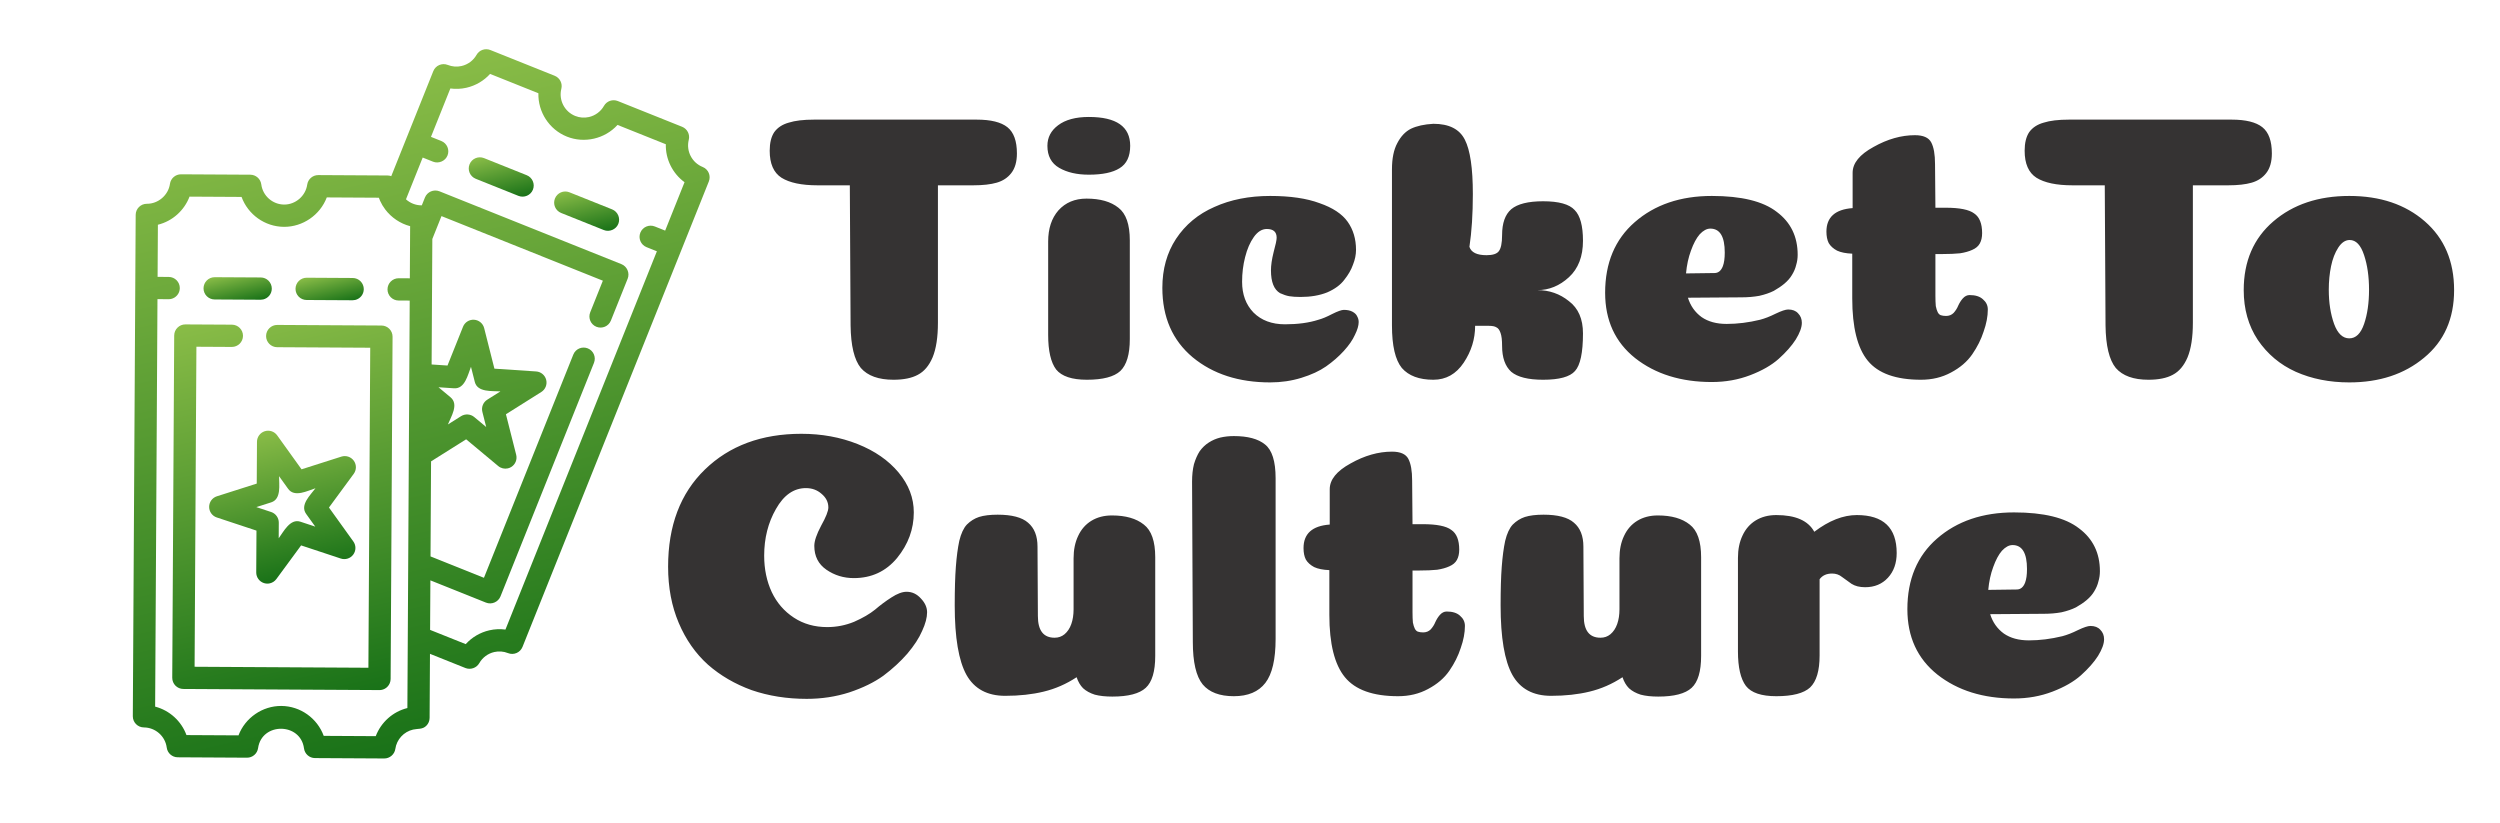 <svg width="316" height="104" viewBox="0 0 316 104" fill="none" xmlns="http://www.w3.org/2000/svg">
<path d="M118.554 40.8C118.554 42.624 118.33 44.08 117.882 45.168C117.434 46.224 116.81 46.96 116.01 47.376C115.242 47.792 114.218 48 112.938 48C111.05 48 109.674 47.504 108.81 46.512C107.978 45.488 107.546 43.696 107.514 41.136L107.418 23.424H103.338C101.322 23.424 99.802 23.104 98.778 22.464C97.785 21.824 97.29 20.688 97.29 19.056C97.29 18.064 97.481 17.28 97.865 16.704C98.281 16.128 98.889 15.728 99.689 15.504C100.49 15.248 101.562 15.12 102.906 15.12H123.45C125.242 15.12 126.538 15.44 127.338 16.08C128.138 16.72 128.538 17.824 128.538 19.392C128.538 20.448 128.298 21.28 127.818 21.888C127.37 22.464 126.762 22.864 125.994 23.088C125.226 23.312 124.234 23.424 123.018 23.424H118.554V40.8ZM132.392 18.432C132.392 17.376 132.84 16.512 133.736 15.84C134.664 15.136 135.96 14.784 137.624 14.784C141.112 14.784 142.856 16 142.856 18.432C142.856 19.776 142.408 20.72 141.512 21.264C140.648 21.808 139.352 22.08 137.624 22.08C136.12 22.08 134.872 21.792 133.88 21.216C132.888 20.64 132.392 19.712 132.392 18.432ZM142.808 42.864C142.808 44.784 142.408 46.128 141.608 46.896C140.808 47.632 139.4 48 137.384 48C135.496 48 134.2 47.568 133.496 46.704C132.824 45.808 132.488 44.352 132.488 42.336V30.528C132.488 28.896 132.92 27.584 133.784 26.592C134.68 25.6 135.864 25.104 137.336 25.104C139.064 25.104 140.408 25.488 141.368 26.256C142.328 26.992 142.808 28.368 142.808 30.384V42.864ZM161.369 30.048C161.369 29.312 160.953 28.944 160.121 28.944C159.513 28.944 158.969 29.28 158.489 29.952C158.009 30.624 157.641 31.472 157.385 32.496C157.129 33.488 157.001 34.528 157.001 35.616C157.001 37.216 157.481 38.512 158.441 39.504C159.433 40.496 160.761 40.992 162.425 40.992C164.057 40.992 165.465 40.8 166.649 40.416C167.129 40.288 167.705 40.048 168.377 39.696C169.081 39.344 169.577 39.168 169.865 39.168C170.313 39.168 170.681 39.248 170.969 39.408C171.257 39.568 171.449 39.76 171.545 39.984C171.673 40.208 171.737 40.448 171.737 40.704C171.737 41.152 171.577 41.696 171.257 42.336C170.969 42.976 170.505 43.648 169.865 44.352C169.225 45.056 168.473 45.712 167.609 46.32C166.777 46.896 165.737 47.376 164.489 47.76C163.241 48.144 161.929 48.336 160.553 48.336C156.585 48.336 153.321 47.28 150.761 45.168C148.201 43.024 146.921 40.096 146.921 36.384C146.921 34.016 147.497 31.952 148.649 30.192C149.833 28.4 151.449 27.056 153.497 26.16C155.545 25.232 157.897 24.768 160.553 24.768C163.081 24.768 165.161 25.072 166.793 25.68C168.457 26.256 169.641 27.04 170.345 28.032C171.049 29.024 171.401 30.208 171.401 31.584C171.401 32.192 171.273 32.816 171.017 33.456C170.793 34.096 170.425 34.736 169.913 35.376C169.433 36.016 168.713 36.544 167.753 36.96C166.793 37.344 165.673 37.536 164.393 37.536C163.817 37.536 163.337 37.504 162.953 37.44C162.601 37.376 162.217 37.248 161.801 37.056C161.417 36.832 161.129 36.48 160.937 36C160.745 35.52 160.649 34.912 160.649 34.176C160.649 33.536 160.761 32.768 160.985 31.872C161.241 30.944 161.369 30.336 161.369 30.048ZM188.184 41.184H186.456C186.456 42.848 185.976 44.4 185.016 45.84C184.056 47.28 182.776 48 181.176 48C179.384 48 178.056 47.504 177.192 46.512C176.36 45.488 175.944 43.696 175.944 41.136V21.408C175.944 20.032 176.168 18.928 176.616 18.096C177.064 17.232 177.64 16.624 178.344 16.272C179.08 15.92 180.024 15.712 181.176 15.648C183.16 15.648 184.488 16.32 185.16 17.664C185.832 18.976 186.168 21.264 186.168 24.528C186.168 27.056 186.024 29.28 185.736 31.2C185.96 31.904 186.68 32.256 187.896 32.256C188.664 32.256 189.176 32.096 189.432 31.776C189.72 31.424 189.864 30.736 189.864 29.712C189.864 28.208 190.248 27.12 191.016 26.448C191.816 25.776 193.16 25.44 195.048 25.44C197.032 25.44 198.36 25.808 199.032 26.544C199.736 27.248 200.088 28.544 200.088 30.432C200.088 32.416 199.496 33.952 198.312 35.04C197.128 36.128 195.8 36.672 194.328 36.672C195.832 36.672 197.16 37.136 198.312 38.064C199.496 38.96 200.088 40.32 200.088 42.144C200.088 44.576 199.752 46.16 199.08 46.896C198.44 47.632 197.096 48 195.048 48C193.16 48 191.816 47.664 191.016 46.992C190.248 46.288 189.864 45.2 189.864 43.728C189.864 42.992 189.8 42.448 189.672 42.096C189.544 41.712 189.368 41.472 189.144 41.376C188.952 41.248 188.632 41.184 188.184 41.184ZM216.377 48.288C212.473 48.288 209.241 47.28 206.681 45.264C204.153 43.248 202.889 40.496 202.889 37.008C202.889 33.232 204.137 30.256 206.633 28.08C209.161 25.872 212.409 24.768 216.377 24.768C220.121 24.768 222.857 25.44 224.585 26.784C226.345 28.096 227.225 29.904 227.225 32.208C227.225 32.656 227.161 33.088 227.033 33.504C226.937 33.92 226.761 34.336 226.505 34.752C226.281 35.136 225.961 35.504 225.545 35.856C225.161 36.176 224.713 36.48 224.201 36.768C223.689 37.024 223.081 37.232 222.377 37.392C221.673 37.52 220.921 37.584 220.121 37.584L213.353 37.632C213.673 38.656 214.249 39.472 215.081 40.08C215.913 40.656 216.969 40.944 218.249 40.944C219.625 40.944 221.033 40.768 222.473 40.416C223.081 40.256 223.737 40 224.441 39.648C225.177 39.296 225.705 39.12 226.025 39.12C226.569 39.12 226.985 39.28 227.273 39.6C227.593 39.92 227.753 40.32 227.753 40.8C227.753 41.376 227.497 42.08 226.985 42.912C226.473 43.712 225.753 44.528 224.825 45.36C223.929 46.16 222.729 46.848 221.225 47.424C219.721 48 218.105 48.288 216.377 48.288ZM213.113 34.56C215.321 34.528 216.521 34.512 216.713 34.512C217.193 34.512 217.545 34.224 217.769 33.648C217.929 33.232 218.009 32.656 218.009 31.92C218.009 29.904 217.401 28.896 216.185 28.896C215.737 28.896 215.289 29.136 214.841 29.616C214.425 30.096 214.057 30.784 213.737 31.68C213.417 32.544 213.209 33.504 213.113 34.56ZM234.124 37.728V32.064C233.324 32.032 232.684 31.904 232.204 31.68C231.724 31.424 231.372 31.104 231.148 30.72C230.956 30.336 230.86 29.856 230.86 29.28C230.86 27.456 231.964 26.464 234.172 26.304V21.84C234.172 20.624 235.052 19.536 236.812 18.576C238.572 17.584 240.316 17.088 242.044 17.088C243.1 17.088 243.788 17.392 244.108 18C244.428 18.608 244.588 19.52 244.588 20.736L244.636 26.256H245.932C247.692 26.256 248.892 26.496 249.532 26.976C250.204 27.424 250.54 28.256 250.54 29.472C250.54 29.984 250.444 30.416 250.252 30.768C250.06 31.12 249.74 31.392 249.292 31.584C248.876 31.776 248.364 31.92 247.756 32.016C247.148 32.08 246.396 32.112 245.5 32.112H244.636V37.392C244.636 37.904 244.652 38.336 244.684 38.688C244.748 39.008 244.828 39.264 244.924 39.456C245.02 39.648 245.148 39.776 245.308 39.84C245.5 39.904 245.724 39.936 245.98 39.936C246.364 39.936 246.684 39.808 246.94 39.552C247.196 39.264 247.388 38.96 247.516 38.64C247.676 38.288 247.868 37.984 248.092 37.728C248.348 37.44 248.636 37.296 248.956 37.296C249.692 37.296 250.252 37.472 250.636 37.824C251.052 38.176 251.26 38.608 251.26 39.12C251.26 39.984 251.084 40.912 250.732 41.904C250.412 42.896 249.932 43.856 249.292 44.784C248.652 45.712 247.756 46.48 246.604 47.088C245.484 47.696 244.22 48 242.812 48C239.644 48 237.404 47.2 236.092 45.6C234.78 44 234.124 41.376 234.124 37.728ZM277.179 40.8C277.179 42.624 276.955 44.08 276.507 45.168C276.059 46.224 275.435 46.96 274.635 47.376C273.867 47.792 272.843 48 271.563 48C269.675 48 268.299 47.504 267.435 46.512C266.603 45.488 266.171 43.696 266.139 41.136L266.043 23.424H261.963C259.947 23.424 258.427 23.104 257.403 22.464C256.411 21.824 255.915 20.688 255.915 19.056C255.915 18.064 256.107 17.28 256.491 16.704C256.907 16.128 257.515 15.728 258.315 15.504C259.115 15.248 260.187 15.12 261.531 15.12H282.075C283.867 15.12 285.163 15.44 285.963 16.08C286.763 16.72 287.163 17.824 287.163 19.392C287.163 20.448 286.923 21.28 286.443 21.888C285.995 22.464 285.387 22.864 284.619 23.088C283.851 23.312 282.859 23.424 281.643 23.424H277.179V40.8ZM299.446 36.624C299.446 34.96 299.238 33.504 298.822 32.256C298.406 30.976 297.798 30.336 296.998 30.336C296.454 30.336 295.974 30.656 295.558 31.296C295.142 31.936 294.838 32.72 294.646 33.648C294.454 34.576 294.358 35.568 294.358 36.624C294.358 38.256 294.582 39.696 295.03 40.944C295.478 42.16 296.118 42.768 296.95 42.768C297.782 42.768 298.406 42.16 298.822 40.944C299.238 39.728 299.446 38.288 299.446 36.624ZM296.95 48.336C294.454 48.336 292.198 47.888 290.182 46.992C288.198 46.096 286.598 44.752 285.382 42.96C284.198 41.168 283.606 39.072 283.606 36.672C283.606 33.024 284.854 30.128 287.35 27.984C289.846 25.84 293.046 24.768 296.95 24.768C300.854 24.768 304.038 25.84 306.502 27.984C308.966 30.128 310.198 33.024 310.198 36.672C310.198 40.288 308.934 43.136 306.406 45.216C303.91 47.296 300.758 48.336 296.95 48.336ZM104.704 64.144C104.704 63.472 104.416 62.896 103.84 62.416C103.296 61.936 102.64 61.696 101.872 61.696C100.336 61.696 99.072 62.576 98.08 64.336C97.088 66.064 96.592 68.032 96.592 70.24C96.592 71.936 96.912 73.472 97.552 74.848C98.192 76.192 99.12 77.264 100.336 78.064C101.552 78.864 102.96 79.264 104.56 79.264C105.744 79.264 106.88 79.04 107.968 78.592C109.056 78.112 109.936 77.6 110.608 77.056C111.28 76.48 111.968 75.968 112.672 75.52C113.408 75.04 114.048 74.8 114.592 74.8C115.296 74.8 115.904 75.088 116.416 75.664C116.928 76.208 117.184 76.784 117.184 77.392C117.184 78.064 116.976 78.848 116.56 79.744C116.176 80.64 115.552 81.6 114.688 82.624C113.824 83.616 112.816 84.544 111.664 85.408C110.512 86.24 109.072 86.944 107.344 87.52C105.648 88.064 103.856 88.336 101.968 88.336C99.472 88.336 97.152 87.968 95.008 87.232C92.896 86.464 91.056 85.392 89.488 84.016C87.92 82.608 86.688 80.848 85.792 78.736C84.896 76.624 84.448 74.256 84.448 71.632C84.448 66.448 86 62.352 89.104 59.344C92.208 56.336 96.272 54.832 101.296 54.832C103.856 54.832 106.224 55.264 108.4 56.128C110.576 56.992 112.304 58.192 113.584 59.728C114.864 61.264 115.504 62.944 115.504 64.768C115.504 66.88 114.8 68.8 113.392 70.528C111.984 72.224 110.16 73.072 107.92 73.072C106.64 73.072 105.488 72.72 104.464 72.016C103.44 71.312 102.928 70.304 102.928 68.992C102.928 68.384 103.216 67.536 103.792 66.448C104.4 65.36 104.704 64.592 104.704 64.144ZM131.189 77.872C131.189 79.696 131.893 80.608 133.301 80.608C133.781 80.608 134.197 80.464 134.549 80.176C134.933 79.856 135.221 79.424 135.413 78.88C135.605 78.336 135.701 77.712 135.701 77.008V70.576C135.701 69.488 135.893 68.544 136.277 67.744C136.661 66.912 137.221 66.272 137.957 65.824C138.693 65.376 139.557 65.152 140.549 65.152C142.277 65.152 143.621 65.536 144.581 66.304C145.541 67.04 146.021 68.416 146.021 70.432V82.912C146.021 84.864 145.621 86.208 144.821 86.944C144.021 87.68 142.613 88.048 140.597 88.048C139.733 88.048 138.997 87.968 138.389 87.808C137.781 87.616 137.285 87.344 136.901 86.992C136.549 86.64 136.277 86.176 136.085 85.6C134.773 86.464 133.381 87.072 131.909 87.424C130.469 87.776 128.853 87.952 127.061 87.952C124.789 87.952 123.157 87.072 122.165 85.312C121.173 83.52 120.677 80.592 120.677 76.528C120.677 74.512 120.725 72.88 120.821 71.632C120.917 70.352 121.061 69.264 121.253 68.368C121.477 67.44 121.797 66.752 122.213 66.304C122.661 65.856 123.173 65.536 123.749 65.344C124.357 65.152 125.141 65.056 126.101 65.056C127.893 65.056 129.173 65.392 129.941 66.064C130.741 66.736 131.141 67.744 131.141 69.088L131.189 77.872ZM161.237 80.752C161.237 83.344 160.805 85.2 159.941 86.32C159.077 87.44 157.749 88 155.957 88C154.165 88 152.853 87.504 152.021 86.512C151.189 85.488 150.773 83.696 150.773 81.136L150.677 60.88C150.677 60.048 150.757 59.312 150.917 58.672C151.109 58.032 151.349 57.488 151.637 57.04C151.957 56.592 152.341 56.224 152.789 55.936C153.237 55.648 153.717 55.44 154.229 55.312C154.773 55.184 155.349 55.12 155.957 55.12C157.717 55.12 159.029 55.472 159.893 56.176C160.789 56.88 161.237 58.304 161.237 60.448V80.752ZM168.03 77.728V72.064C167.23 72.032 166.59 71.904 166.11 71.68C165.63 71.424 165.278 71.104 165.054 70.72C164.862 70.336 164.766 69.856 164.766 69.28C164.766 67.456 165.87 66.464 168.078 66.304V61.84C168.078 60.624 168.958 59.536 170.718 58.576C172.478 57.584 174.222 57.088 175.95 57.088C177.006 57.088 177.694 57.392 178.014 58C178.334 58.608 178.494 59.52 178.494 60.736L178.542 66.256H179.838C181.598 66.256 182.798 66.496 183.438 66.976C184.11 67.424 184.446 68.256 184.446 69.472C184.446 69.984 184.35 70.416 184.158 70.768C183.966 71.12 183.646 71.392 183.198 71.584C182.782 71.776 182.27 71.92 181.662 72.016C181.054 72.08 180.302 72.112 179.406 72.112H178.542V77.392C178.542 77.904 178.558 78.336 178.59 78.688C178.654 79.008 178.734 79.264 178.83 79.456C178.926 79.648 179.054 79.776 179.214 79.84C179.406 79.904 179.63 79.936 179.886 79.936C180.27 79.936 180.59 79.808 180.846 79.552C181.102 79.264 181.294 78.96 181.422 78.64C181.582 78.288 181.774 77.984 181.998 77.728C182.254 77.44 182.542 77.296 182.862 77.296C183.598 77.296 184.158 77.472 184.542 77.824C184.958 78.176 185.166 78.608 185.166 79.12C185.166 79.984 184.99 80.912 184.638 81.904C184.318 82.896 183.838 83.856 183.198 84.784C182.558 85.712 181.662 86.48 180.51 87.088C179.39 87.696 178.126 88 176.718 88C173.55 88 171.31 87.2 169.998 85.6C168.686 84 168.03 81.376 168.03 77.728ZM200.189 77.872C200.189 79.696 200.893 80.608 202.301 80.608C202.781 80.608 203.197 80.464 203.549 80.176C203.933 79.856 204.221 79.424 204.413 78.88C204.605 78.336 204.701 77.712 204.701 77.008V70.576C204.701 69.488 204.893 68.544 205.277 67.744C205.661 66.912 206.221 66.272 206.957 65.824C207.693 65.376 208.557 65.152 209.549 65.152C211.277 65.152 212.621 65.536 213.581 66.304C214.541 67.04 215.021 68.416 215.021 70.432V82.912C215.021 84.864 214.621 86.208 213.821 86.944C213.021 87.68 211.613 88.048 209.597 88.048C208.733 88.048 207.997 87.968 207.389 87.808C206.781 87.616 206.285 87.344 205.901 86.992C205.549 86.64 205.277 86.176 205.085 85.6C203.773 86.464 202.381 87.072 200.909 87.424C199.469 87.776 197.853 87.952 196.061 87.952C193.789 87.952 192.157 87.072 191.165 85.312C190.173 83.52 189.677 80.592 189.677 76.528C189.677 74.512 189.725 72.88 189.821 71.632C189.917 70.352 190.061 69.264 190.253 68.368C190.477 67.44 190.797 66.752 191.213 66.304C191.661 65.856 192.173 65.536 192.749 65.344C193.357 65.152 194.141 65.056 195.101 65.056C196.893 65.056 198.173 65.392 198.941 66.064C199.741 66.736 200.141 67.744 200.141 69.088L200.189 77.872ZM229.997 82.864C229.997 84.784 229.597 86.128 228.797 86.896C227.997 87.632 226.573 88 224.525 88C222.637 88 221.357 87.568 220.685 86.704C220.013 85.808 219.677 84.352 219.677 82.336V70.528C219.677 69.44 219.869 68.496 220.253 67.696C220.637 66.864 221.197 66.224 221.933 65.776C222.669 65.328 223.533 65.104 224.525 65.104C226.957 65.104 228.557 65.808 229.325 67.216C231.181 65.808 232.973 65.104 234.701 65.104C238.061 65.104 239.741 66.704 239.741 69.904C239.741 71.184 239.373 72.224 238.637 73.024C237.901 73.824 236.941 74.224 235.757 74.224C235.053 74.224 234.477 74.08 234.029 73.792C233.613 73.504 233.213 73.216 232.829 72.928C232.477 72.64 232.061 72.496 231.581 72.496C230.877 72.496 230.349 72.736 229.997 73.216V82.864ZM254.58 88.288C250.676 88.288 247.444 87.28 244.884 85.264C242.356 83.248 241.092 80.496 241.092 77.008C241.092 73.232 242.34 70.256 244.836 68.08C247.364 65.872 250.612 64.768 254.58 64.768C258.324 64.768 261.06 65.44 262.788 66.784C264.548 68.096 265.428 69.904 265.428 72.208C265.428 72.656 265.364 73.088 265.236 73.504C265.14 73.92 264.964 74.336 264.708 74.752C264.484 75.136 264.164 75.504 263.748 75.856C263.364 76.176 262.916 76.48 262.404 76.768C261.892 77.024 261.284 77.232 260.58 77.392C259.876 77.52 259.124 77.584 258.324 77.584L251.556 77.632C251.876 78.656 252.452 79.472 253.284 80.08C254.116 80.656 255.172 80.944 256.452 80.944C257.828 80.944 259.236 80.768 260.676 80.416C261.284 80.256 261.94 80 262.644 79.648C263.38 79.296 263.908 79.12 264.228 79.12C264.772 79.12 265.188 79.28 265.476 79.6C265.796 79.92 265.956 80.32 265.956 80.8C265.956 81.376 265.7 82.08 265.188 82.912C264.676 83.712 263.956 84.528 263.028 85.36C262.132 86.16 260.932 86.848 259.428 87.424C257.924 88 256.308 88.288 254.58 88.288ZM251.316 74.56C253.524 74.528 254.724 74.512 254.916 74.512C255.396 74.512 255.748 74.224 255.972 73.648C256.132 73.232 256.212 72.656 256.212 71.92C256.212 69.904 255.604 68.896 254.388 68.896C253.94 68.896 253.492 69.136 253.044 69.616C252.628 70.096 252.26 70.784 251.94 71.68C251.62 72.544 251.412 73.504 251.316 74.56Z" fill="#353333"/>
<g clip-path="url(#clip0_2_42)">
<path d="M66.577 22.145L61.18 19.984C60.458 19.695 59.639 20.046 59.35 20.768C59.061 21.489 59.412 22.309 60.134 22.598L65.531 24.758C66.246 25.044 67.075 24.689 67.361 23.975C67.65 23.253 67.299 22.433 66.577 22.145Z" fill="url(#paint0_linear_2_42)"/>
<path d="M77.372 26.465L71.975 24.305C71.253 24.016 70.434 24.367 70.145 25.089C69.855 25.81 70.206 26.63 70.928 26.919C70.928 26.919 76.315 29.075 76.325 29.079C77.013 29.354 77.865 29.021 78.155 28.296C78.444 27.574 78.094 26.755 77.372 26.465Z" fill="url(#paint1_linear_2_42)"/>
<path d="M32.955 35.07L27.142 35.037C26.365 35.033 25.731 35.659 25.726 36.437C25.721 37.214 26.348 37.848 27.125 37.852L32.939 37.886C33.05 37.886 33.158 37.874 33.262 37.85C33.885 37.708 34.351 37.152 34.355 36.486C34.359 35.708 33.732 35.075 32.955 35.07Z" fill="url(#paint2_linear_2_42)"/>
<path d="M44.582 35.137L38.769 35.103C37.992 35.099 37.358 35.725 37.353 36.503C37.349 37.281 37.975 37.914 38.753 37.919L44.566 37.952C44.677 37.952 44.785 37.94 44.889 37.916C45.512 37.774 45.978 37.219 45.982 36.552C45.986 35.775 45.36 35.141 44.582 35.137Z" fill="url(#paint3_linear_2_42)"/>
<path d="M48.221 41.146L35.049 41.071C34.272 41.067 33.638 41.693 33.633 42.47C33.629 43.248 34.255 43.882 35.032 43.886L46.797 43.953L46.566 84.403L24.596 84.278L24.826 43.828L29.299 43.853C30.076 43.858 30.71 43.231 30.714 42.454C30.719 41.676 30.092 41.042 29.314 41.038L23.434 41.005C22.659 41 22.024 41.627 22.019 42.404L21.772 85.669C21.768 86.447 22.395 87.081 23.172 87.085L47.958 87.226C48.067 87.227 48.175 87.215 48.28 87.191C48.533 87.133 48.767 87.005 48.955 86.82C49.221 86.557 49.371 86.2 49.374 85.827L49.62 42.562C49.625 41.784 48.998 41.151 48.221 41.146Z" fill="url(#paint4_linear_2_42)"/>
<path d="M44.721 58.237C44.366 57.741 43.732 57.531 43.15 57.717L38.115 59.321L35.033 55.028C34.678 54.532 34.043 54.322 33.462 54.508C32.881 54.693 32.485 55.231 32.482 55.841L32.452 61.126L27.416 62.73C26.835 62.915 26.439 63.453 26.436 64.063C26.433 64.673 26.822 65.216 27.401 65.407L32.418 67.069L32.388 72.354C32.384 72.963 32.774 73.506 33.352 73.698C33.603 73.781 33.864 73.79 34.108 73.734C34.43 73.66 34.724 73.475 34.929 73.196L38.06 68.938L43.077 70.6C43.655 70.791 44.292 70.589 44.653 70.097C45.014 69.606 45.018 68.938 44.663 68.443L41.581 64.15L44.712 59.892C45.073 59.4 45.077 58.732 44.721 58.237ZM38.698 64.96L39.85 66.565C39.85 66.565 37.975 65.944 37.974 65.944C36.677 65.514 35.855 67.185 35.228 68.037L35.239 66.062C35.242 65.453 34.853 64.91 34.274 64.718L32.399 64.097C32.399 64.097 34.278 63.498 34.281 63.497C35.588 63.081 35.266 61.243 35.272 60.189C35.272 60.189 36.422 61.79 36.424 61.793C37.226 62.91 38.869 62.035 39.877 61.714C39.242 62.578 37.876 63.815 38.698 64.96Z" fill="url(#paint5_linear_2_42)"/>
<path d="M88.813 21.104C87.459 20.561 86.705 19.087 87.06 17.675C87.232 16.992 86.872 16.287 86.218 16.025L78.089 12.771C77.435 12.509 76.688 12.771 76.341 13.384C75.938 14.096 75.246 14.61 74.443 14.793C73.862 14.926 73.262 14.879 72.706 14.656C71.352 14.114 70.598 12.64 70.953 11.227C71.125 10.544 70.765 9.839 70.111 9.577L61.982 6.323C61.328 6.062 60.581 6.323 60.234 6.936C59.831 7.648 59.139 8.161 58.336 8.345C57.755 8.478 57.155 8.431 56.599 8.208C55.878 7.919 55.058 8.27 54.769 8.991L49.456 22.265C49.309 22.212 49.152 22.182 48.989 22.181L40.232 22.131C39.528 22.127 38.929 22.645 38.831 23.342C38.629 24.769 37.352 25.865 35.914 25.857C34.456 25.848 33.214 24.753 33.027 23.309C32.937 22.61 32.344 22.086 31.639 22.082L22.883 22.032C22.179 22.028 21.58 22.545 21.481 23.243C21.28 24.668 20.001 25.766 18.565 25.758C17.789 25.753 17.154 26.38 17.15 27.157C17.15 27.157 17.097 36.383 17.097 36.391L16.788 90.532C16.784 91.309 17.41 91.943 18.188 91.947C19.647 91.956 20.888 93.051 21.075 94.495C21.166 95.194 21.759 95.718 22.463 95.722L31.219 95.772C31.924 95.776 32.522 95.259 32.621 94.561C33.085 91.275 37.999 91.315 38.425 94.594C38.515 95.293 39.108 95.817 39.812 95.821L48.568 95.871C49.264 95.875 49.873 95.35 49.97 94.66C50.139 93.468 51.04 92.487 52.213 92.219C52.818 92.081 53.397 92.22 53.884 91.739C54.15 91.477 54.3 91.12 54.302 90.746L54.349 82.644C54.349 82.644 58.83 84.438 58.832 84.438C59.464 84.691 60.234 84.436 60.58 83.825C60.983 83.113 61.675 82.6 62.478 82.416C63.058 82.284 63.659 82.331 64.215 82.554C64.936 82.843 65.755 82.492 66.044 81.77L89.597 22.934C89.886 22.212 89.535 21.392 88.813 21.104ZM51.597 71.275C51.597 71.275 51.544 80.561 51.544 80.561L51.493 89.497C49.647 89.951 48.156 91.308 47.495 93.05L40.918 93.013C40.111 90.803 37.986 89.246 35.553 89.232C33.176 89.218 30.988 90.73 30.146 92.951L23.569 92.914C22.922 91.143 21.43 89.791 19.61 89.317L19.904 37.811L21.312 37.819C21.423 37.82 21.531 37.808 21.635 37.784C22.257 37.642 22.723 37.086 22.727 36.42C22.732 35.642 22.105 35.009 21.328 35.004L19.92 34.996L19.958 28.407C21.804 27.953 23.296 26.596 23.956 24.854L30.533 24.892C31.34 27.101 33.465 28.659 35.898 28.673C38.275 28.686 40.463 27.174 41.305 24.953L47.882 24.991C47.901 24.991 48.022 25.338 48.039 25.375C48.213 25.761 48.437 26.138 48.696 26.479C49.473 27.504 50.594 28.264 51.841 28.588L51.803 35.178L50.396 35.17C49.62 35.166 48.985 35.792 48.98 36.57C48.976 37.347 49.602 37.981 50.38 37.985L51.787 37.993L51.731 47.792C51.731 47.792 51.725 48.863 51.725 48.864L51.684 56.058C51.684 56.057 51.597 71.274 51.597 71.275ZM84.076 29.15L82.769 28.626C82.048 28.337 81.228 28.688 80.939 29.41C80.65 30.132 81.001 30.951 81.723 31.24L83.03 31.763L63.889 79.578C63.213 79.487 62.525 79.517 61.85 79.672C60.691 79.937 59.65 80.554 58.866 81.419L54.365 79.618L54.401 73.357L61.43 76.171C62.144 76.456 62.974 76.101 63.26 75.387L75.079 45.864C75.368 45.142 75.017 44.323 74.295 44.034C73.573 43.745 72.754 44.096 72.465 44.818L61.17 73.034L54.418 70.331L54.486 58.318L58.92 55.528L62.979 58.911C63.324 59.198 63.775 59.298 64.195 59.202C64.346 59.168 64.494 59.108 64.631 59.022C65.147 58.697 65.395 58.077 65.246 57.485L63.95 52.362L68.423 49.547C68.939 49.222 69.188 48.602 69.038 48.011C68.889 47.42 68.376 46.992 67.767 46.951L62.494 46.599L61.199 41.475C61.049 40.884 60.536 40.456 59.928 40.416C59.319 40.375 58.754 40.731 58.527 41.297L56.564 46.203L54.556 46.07L54.647 30.208L55.804 27.315L76.202 35.48L74.603 39.476C74.314 40.197 74.665 41.017 75.386 41.306C76.108 41.595 76.927 41.244 77.216 40.522C77.216 40.522 79.332 35.238 79.339 35.221C79.623 34.51 79.262 33.674 78.555 33.391C78.555 33.391 55.585 24.195 55.544 24.179C54.83 23.893 53.999 24.249 53.714 24.962L53.315 25.959C53.298 25.958 53.281 25.956 53.263 25.956C52.55 25.951 51.856 25.681 51.327 25.205C51.323 25.201 51.319 25.198 51.315 25.194L53.429 19.914C53.429 19.914 54.735 20.436 54.736 20.437C55.43 20.715 56.276 20.375 56.566 19.653C56.855 18.931 56.504 18.112 55.782 17.823L54.475 17.3L56.924 11.183C57.599 11.274 58.288 11.244 58.963 11.09C60.122 10.825 61.163 10.208 61.947 9.342L68.052 11.786C67.994 14.137 69.4 16.365 71.659 17.269C73.868 18.154 76.457 17.552 78.054 15.79L84.159 18.233C84.113 20.117 85.006 21.922 86.525 23.03L84.076 29.15ZM61.455 53.975C61.455 53.975 59.938 52.711 59.938 52.71C59.475 52.325 58.795 52.28 58.286 52.6L56.615 53.652C57.015 52.651 58.03 51.12 56.943 50.214L55.426 48.949C55.426 48.949 57.395 49.08 57.397 49.08C58.772 49.172 59.136 47.353 59.532 46.365C59.532 46.365 60.015 48.279 60.016 48.28C60.352 49.612 62.203 49.401 63.258 49.471L61.586 50.523C61.07 50.848 60.821 51.469 60.971 52.06L61.455 53.975Z" fill="url(#paint6_linear_2_42)"/>
</g>
<defs>
<linearGradient id="paint0_linear_2_42" x1="62.673" y1="19.386" x2="64.037" y2="25.353" gradientUnits="userSpaceOnUse">
<stop stop-color="#89BC47"/>
<stop offset="1" stop-color="#197218"/>
</linearGradient>
<linearGradient id="paint1_linear_2_42" x1="73.467" y1="23.707" x2="74.831" y2="29.669" gradientUnits="userSpaceOnUse">
<stop stop-color="#89BC47"/>
<stop offset="1" stop-color="#197218"/>
</linearGradient>
<linearGradient id="paint2_linear_2_42" x1="29.578" y1="34.441" x2="30.502" y2="38.481" gradientUnits="userSpaceOnUse">
<stop stop-color="#89BC47"/>
<stop offset="1" stop-color="#197218"/>
</linearGradient>
<linearGradient id="paint3_linear_2_42" x1="41.206" y1="34.508" x2="42.129" y2="38.548" gradientUnits="userSpaceOnUse">
<stop stop-color="#89BC47"/>
<stop offset="1" stop-color="#197218"/>
</linearGradient>
<linearGradient id="paint4_linear_2_42" x1="30.057" y1="39.452" x2="41.335" y2="88.779" gradientUnits="userSpaceOnUse">
<stop stop-color="#89BC47"/>
<stop offset="1" stop-color="#197218"/>
</linearGradient>
<linearGradient id="paint5_linear_2_42" x1="34.065" y1="54.365" x2="38.275" y2="72.781" gradientUnits="userSpaceOnUse">
<stop stop-color="#89BC47"/>
<stop offset="1" stop-color="#197218"/>
</linearGradient>
<linearGradient id="paint6_linear_2_42" x1="42.724" y1="10.47" x2="61.579" y2="92.933" gradientUnits="userSpaceOnUse">
<stop stop-color="#89BC47"/>
<stop offset="1" stop-color="#197218"/>
</linearGradient>
<clipPath id="clip0_2_42">
<rect width="86.332" height="86.332" fill="white" transform="translate(0.45 19.243) rotate(-12.879)"/>
</clipPath>
</defs>
</svg>
